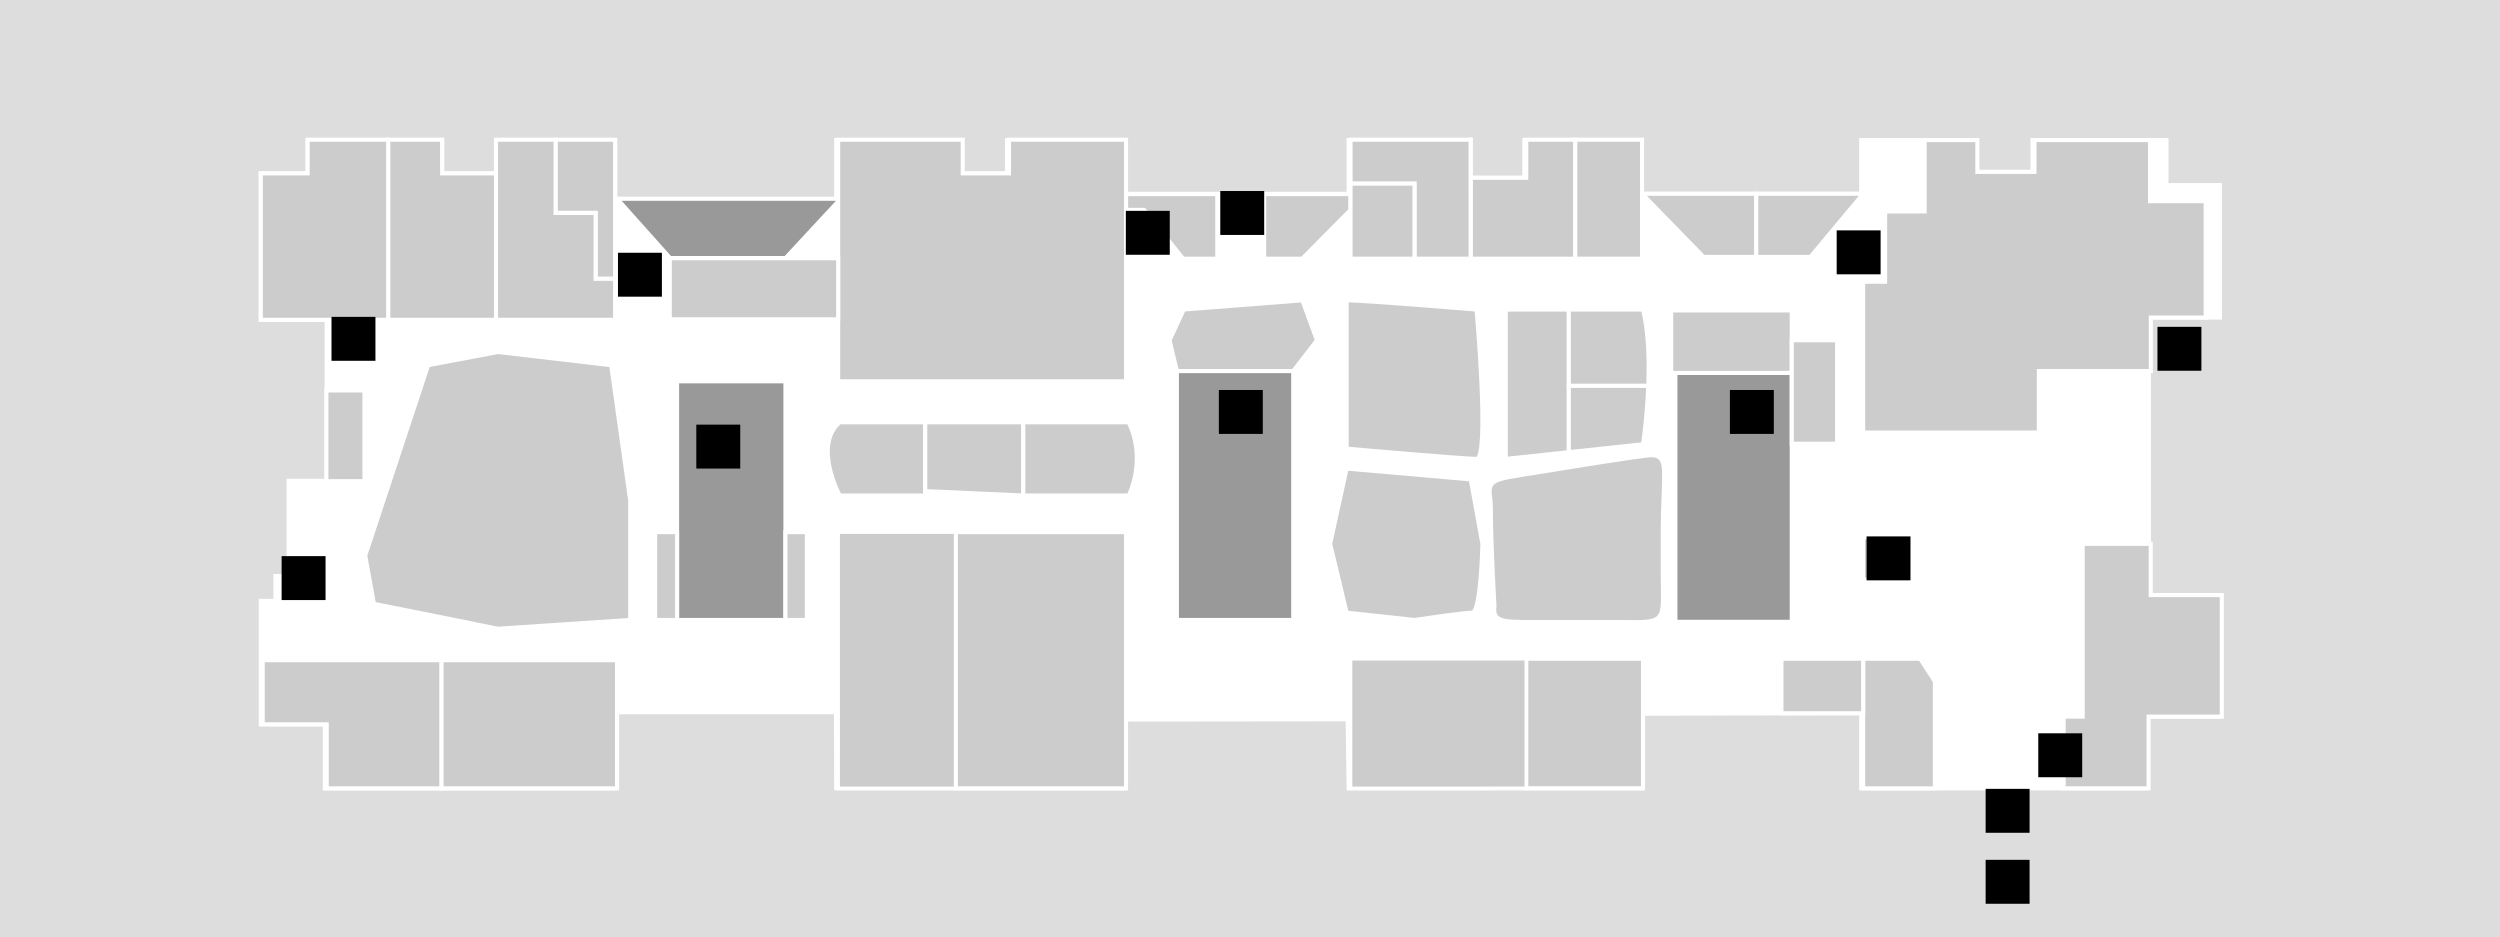 <?xml version="1.0" encoding="utf-8"?>
<!-- Generator: Adobe Illustrator 16.0.0, SVG Export Plug-In . SVG Version: 6.00 Build 0)  -->
<!DOCTYPE svg PUBLIC "-//W3C//DTD SVG 1.1//EN" "http://www.w3.org/Graphics/SVG/1.1/DTD/svg11.dtd">
<svg version="1.1" id="Layer_1" xmlns="http://www.w3.org/2000/svg" xmlns:xlink="http://www.w3.org/1999/xlink" x="0px" y="0px"
	 width="612px" height="229.41px" viewBox="0 281.295 612 229.41" enable-background="new 0 281.295 612 229.41"
	 xml:space="preserve">
<g id="background">
	<rect y="281.295" fill="#DDDDDD" width="612" height="229.41"/>
</g>
<g id="etc_1_">
	<polygon fill="#FFFFFF" stroke="#FFFFFF" stroke-miterlimit="10" points="543.423,359.031 543.423,326.604 530.352,326.604 
		530.352,315.587 497.564,315.587 497.564,323.377 483.585,323.377 483.585,315.587 455.626,315.587 455.626,328.754 
		401.499,328.754 401.499,315.587 373.157,315.587 373.157,324.811 359.561,324.811 359.561,315.587 330.145,315.587 
		330.145,328.754 275.18,328.754 275.18,315.587 246.528,315.587 246.528,323.736 235.201,323.736 235.201,315.587 204.708,315.587 
		204.708,330.068 150.582,330.068 150.582,315.587 121.427,315.587 121.427,323.736 108.236,323.736 108.236,315.587 
		75.307,315.587 75.307,323.736 63.836,323.736 63.836,359.581 79.966,359.581 79.966,389.333 79.966,399.012 70.646,399.012 
		70.646,422.311 67.42,422.311 67.42,428.404 63.836,428.404 63.836,458.61 79.512,458.61 79.512,474.286 107.567,474.286 
		121.427,474.286 150.582,474.286 150.582,455.646 204.654,455.625 204.708,474.286 246.289,474.286 275.18,474.286 275.18,457.438 
		329.904,457.375 330.145,474.286 401.738,474.286 401.738,456.005 455.626,455.875 455.626,474.286 525.5,474.286 525.5,456.722 
		543.423,456.722 543.423,426.971 526.05,426.971 526.05,359.031 	"/>
	<polygon fill="#CCCCCC" stroke="#FFFFFF" stroke-miterlimit="10" points="136.004,315.491 136.004,333.414 145.802,333.414 
		145.802,349.544 150.582,349.544 150.582,315.491 	"/>
	<rect x="456.069" y="412.838" fill="#CCCCCC" stroke="#FFFFFF" stroke-miterlimit="10" width="10.347" height="10.348"/>
	<rect x="288.101" y="372.127" fill="#999999" stroke="#FFFFFF" stroke-miterlimit="10" width="28.485" height="60.938"/>
	<rect x="410.138" y="372.581" fill="#999999" stroke="#FFFFFF" stroke-miterlimit="10" width="28.484" height="60.938"/>
	<rect x="165.749" y="374.636" fill="#999999" stroke="#FFFFFF" stroke-miterlimit="10" width="26.525" height="58.429"/>
	<polygon fill="#999999" stroke="#FFFFFF" stroke-miterlimit="10" points="205.783,329.947 151.059,329.947 163.96,344.379 
		163.96,344.5 192.281,344.5 	"/>
</g>
<g id="rooms_1_">
	<polygon id="r211" fill="#CCCCCC" stroke="#FFFFFF" stroke-miterlimit="10" points="309.465,328.802 309.465,344.622 
		318.785,344.622 330.614,332.673 330.614,328.802 	"/>
	<polygon id="r212" fill="#CCCCCC" stroke="#FFFFFF" stroke-miterlimit="10" points="275.651,328.802 275.651,332.673 
		280.072,332.673 289.631,344.622 297.994,344.622 297.994,328.802 	"/>
	<polygon id="r203-2" fill="#CCCCCC" stroke="#FFFFFF" stroke-miterlimit="10" points="401.97,328.73 417.025,344.191 
		429.93,344.191 429.93,328.73 	"/>
	<polygon id="r203-1" fill="#CCCCCC" stroke="#FFFFFF" stroke-miterlimit="10" points="456.097,328.73 429.93,328.73 
		429.93,344.191 443.192,344.191 	"/>
	<polygon id="r202" fill="#CCCCCC" stroke="#FFFFFF" stroke-miterlimit="10" points="543.894,426.971 526.497,426.971 
		526.497,414.424 509.841,414.424 509.841,456.722 505.181,456.722 505.181,474.286 525.971,474.286 525.971,456.722 
		543.894,456.722 	"/>
	<polygon id="r201" fill="#CCCCCC" stroke="#FFFFFF" stroke-miterlimit="10" points="473.661,474.286 473.661,448.119 
		470.076,442.551 456.097,442.551 456.097,474.286 	"/>
	<polygon id="r205-206" fill="#CCCCCC" stroke="#FFFFFF" stroke-miterlimit="10" points="526.329,330.546 526.329,315.587 
		498.035,315.587 498.035,323.377 484.056,323.377 484.056,315.587 471.151,315.587 471.151,333.056 461.474,333.056 
		461.474,350.261 456.097,350.261 456.097,387.182 499.111,387.182 499.111,372.127 526.521,372.127 526.521,359.031 
		539.951,359.031 539.951,330.546 	"/>
	<polygon id="r228-229" fill="#CCCCCC" stroke="#FFFFFF" stroke-miterlimit="10" points="316.586,372.127 288.101,372.127 
		286.309,364.6 289.774,357.072 318.809,354.802 322.395,364.6 	"/>
	<rect id="r219" x="373.628" y="442.551" fill="#CCCCCC" stroke="#FFFFFF" stroke-miterlimit="10" width="28.581" height="31.712"/>
	<polygon id="r218" fill="#CCCCCC" stroke="#FFFFFF" stroke-width="0.868" stroke-miterlimit="10" points="373.628,442.551 
		359.194,442.551 330.614,442.551 330.614,474.286 359.194,474.286 373.628,474.263 373.628,458.419 	"/>
	
		<rect id="r214" x="205.179" y="411.557" fill="#CCCCCC" stroke="#FFFFFF" stroke-width="0.868" stroke-miterlimit="10" width="28.796" height="62.729"/>
	<polygon id="r213" fill="#CCCCCC" stroke="#FFFFFF" stroke-miterlimit="10" points="233.999,411.557 233.999,464.608 
		233.999,474.286 246.76,474.286 275.651,474.286 275.651,411.557 	"/>
	<path id="r232" fill="#CCCCCC" stroke="#FFFFFF" stroke-miterlimit="10" d="M226.5,384.673v17.923h-20.949
		c0,0-6.572-12.188,0-17.923H226.5z"/>
	<polygon id="r231" fill="#CCCCCC" stroke="#FFFFFF" stroke-miterlimit="10" points="226.5,384.673 226.5,401.52 250.5,402.596 
		250.5,384.673 	"/>
	<path id="r230" fill="#CCCCCC" stroke="#FFFFFF" stroke-miterlimit="10" d="M250.5,384.673v17.923h25.803c0,0,4.483-8.603,0-17.923
		H250.5z"/>
	<polygon id="r238" fill="#CCCCCC" stroke="#FFFFFF" stroke-miterlimit="10" points="108.038,442.909 108.038,458.419 
		108.038,474.286 121.898,474.286 151.052,474.286 151.052,442.909 	"/>
	<polygon id="r239" fill="#CCCCCC" stroke="#FFFFFF" stroke-miterlimit="10" points="85.814,442.909 79.983,442.909 64.307,442.909 
		64.307,458.61 79.983,458.61 79.983,474.286 108.038,474.286 108.038,442.909 	"/>
	<rect id="h211" x="79.899" y="376.875" fill="#CCCCCC" stroke="#FFFFFF" stroke-miterlimit="10" width="9.32" height="22.215"/>
	<polygon id="r236" fill="#CCCCCC" stroke="#FFFFFF" stroke-miterlimit="10" points="108.236,315.491 108.236,323.736 
		121.427,323.736 121.427,359.581 95.021,359.581 95.021,325.528 95.021,315.491 	"/>
	<polygon id="r235" fill="#CCCCCC" stroke="#FFFFFF" stroke-miterlimit="10" points="145.802,333.414 136.004,333.414 
		136.004,315.491 121.427,315.491 121.427,359.581 150.582,359.581 150.582,349.544 145.802,349.544 	"/>
	<polygon id="r237" fill="#CCCCCC" stroke="#FFFFFF" stroke-miterlimit="10" points="75.307,315.491 75.307,323.736 63.836,323.736 
		63.836,359.581 95.021,359.581 95.021,325.528 95.021,315.491 	"/>
	<polygon id="r210" fill="#CCCCCC" stroke="#FFFFFF" stroke-miterlimit="10" points="246.999,315.491 246.999,323.736 
		235.671,323.736 235.671,315.491 205.179,315.491 205.179,374.636 275.651,374.636 275.651,315.491 	"/>
	<polygon id="r215" fill="#CCCCCC" stroke="#FFFFFF" stroke-miterlimit="10" points="192.281,344.5 163.96,344.5 163.963,359.46 
		205.185,359.46 205.185,344.5 	"/>
	<path id="r240-2" fill="#CCCCCC" stroke="#FFFFFF" stroke-miterlimit="10" d="M149.619,370.693l-27.721-3.226l-17.086,3.226
		l-11.487,34.747h-0.008v0.022l-3.919,11.829l2.151,11.829l24.351,4.875c0,0.008,0,0.016,0,0.022l5.998,1.195l32.38-2.149v-27.603
		v-1.625L149.619,370.693z"/>
	<path id="r223-224" fill="#CCCCCC" stroke="#FFFFFF" stroke-miterlimit="10" d="M329.658,354.802
		c4.206,0,31.807,2.271,31.807,2.271s3.227,36.562,0,36.562s-31.807-2.509-31.807-2.509V354.802z"/>
	<path id="r225-226" fill="#CCCCCC" stroke="#FFFFFF" stroke-miterlimit="10" d="M329.658,431.271l-4.039-16.849L329.658,396
		l30.373,2.652l2.867,15.771c0,0-0.358,16.849-2.51,16.849c-2.15,0-14.1,1.793-14.1,1.793L329.658,431.271z"/>
	<polygon id="r207" fill="#CCCCCC" stroke="#FFFFFF" stroke-miterlimit="10" points="373.628,315.491 373.628,324.811 
		360.031,324.811 360.031,315.491 360,315.491 360,326.245 360.031,326.245 360.031,344.622 385.625,344.622 385.625,315.491 	"/>
	<rect id="r208" x="385.625" y="315.491" fill="#CCCCCC" stroke="#FFFFFF" stroke-miterlimit="10" width="16.345" height="29.13"/>
	<polygon id="r209-2" fill="#CCCCCC" stroke="#FFFFFF" stroke-miterlimit="10" points="360,326.245 360,315.491 330.614,315.491 
		330.614,326.245 346.267,326.245 346.267,344.622 360.007,344.622 360.007,326.245 	"/>
	
		<rect id="r209-1" x="330.614" y="326.245" fill="#CCCCCC" stroke="#FFFFFF" stroke-miterlimit="10" width="15.651" height="18.376"/>
	<polygon id="r222" fill="#CCCCCC" stroke="#FFFFFF" stroke-miterlimit="10" points="368.61,357.072 368.61,393.634 
		384.047,391.985 384.047,381.781 384.047,375.711 384.047,365.651 384.047,357.072 	"/>
	<path id="r221" fill="#CCCCCC" stroke="#FFFFFF" stroke-miterlimit="10" d="M384.047,375.711v16.274l18.162-1.936
		c0,0,0.979-6.476,1.29-14.338H384.047L384.047,375.711z"/>
	<path id="r220" fill="#CCCCCC" stroke="#FFFFFF" stroke-miterlimit="10" d="M402.209,357.072h-18.162v18.64h19.452
		C403.738,369.499,403.571,362.449,402.209,357.072z"/>
	<rect id="h213" x="436.099" y="442.551" fill="#CCCCCC" stroke="#FFFFFF" stroke-miterlimit="10" width="19.998" height="13.35"/>
	<path id="r227" fill="#CCCCCC" d="M406.543,421.064c0,13.311,1.707,12-12,12h-13.25c-13.168,0-15.525,0.453-14.946-3.397
		c0,0-0.86-14.11-0.886-23.834c-0.015-5.824-2.562-6.333,7.373-7.833c1.743-0.264,29.879-4.927,31.672-4.779
		c3.45,0.285,2.198,3.195,2.037,17.779V421.064z"/>
	<rect id="r234" x="409.109" y="357.287" fill="#CCCCCC" stroke="#FFFFFF" stroke-miterlimit="10" width="29.513" height="15.294"/>
	<rect id="h215" x="438.622" y="364.588" fill="#CCCCCC" stroke="#FFFFFF" stroke-miterlimit="10" width="11.091" height="25.331"/>
	<rect id="h204" x="192.274" y="411.557" fill="#CCCCCC" stroke="#FFFFFF" stroke-miterlimit="10" width="5.257" height="21.509"/>
	<rect id="h205" x="160.374" y="411.557" fill="#CCCCCC" stroke="#FFFFFF" stroke-miterlimit="10" width="5.375" height="21.509"/>
</g>
<g id="signs_1_">
	<rect id="information" x="456.933" y="412.607" width="10.755" height="10.755"/>
	<rect id="entrance" x="486.087" y="474.405" width="10.754" height="10.754"/>
	<g id="escalator">
		<rect id="escalator-7" x="170.457" y="385.247" width="10.754" height="10.753"/>
		<rect id="escalator-6" x="298.377" y="376.763" width="10.754" height="10.753"/>
		<rect id="escalator-5" x="423.479" y="376.763" width="10.752" height="10.753"/>
		<rect id="escalator-4" x="68.942" y="417.436" width="10.754" height="10.755"/>
		<rect id="escalator-3" x="81.154" y="358.864" width="10.754" height="10.753"/>
		<rect id="escalator-2" x="528.146" y="361.302" width="10.754" height="10.753"/>
		<rect id="escalator-1" x="498.968" y="460.809" width="10.753" height="10.754"/>
	</g>
	<g id="lift">
		<rect id="elevator-3" x="151.278" y="343.168" width="10.754" height="10.753"/>
		<rect id="elevator-2" x="275.603" y="332.912" width="10.754" height="10.753"/>
		<rect id="elevator-1" x="449.62" y="337.691" width="10.754" height="10.754"/>
	</g>
	<rect id="stairs" x="298.723" y="328.056" width="10.753" height="10.754"/>
	<rect id="bts" x="486.087" y="491.782" width="10.754" height="10.754"/>
</g>
</svg>
